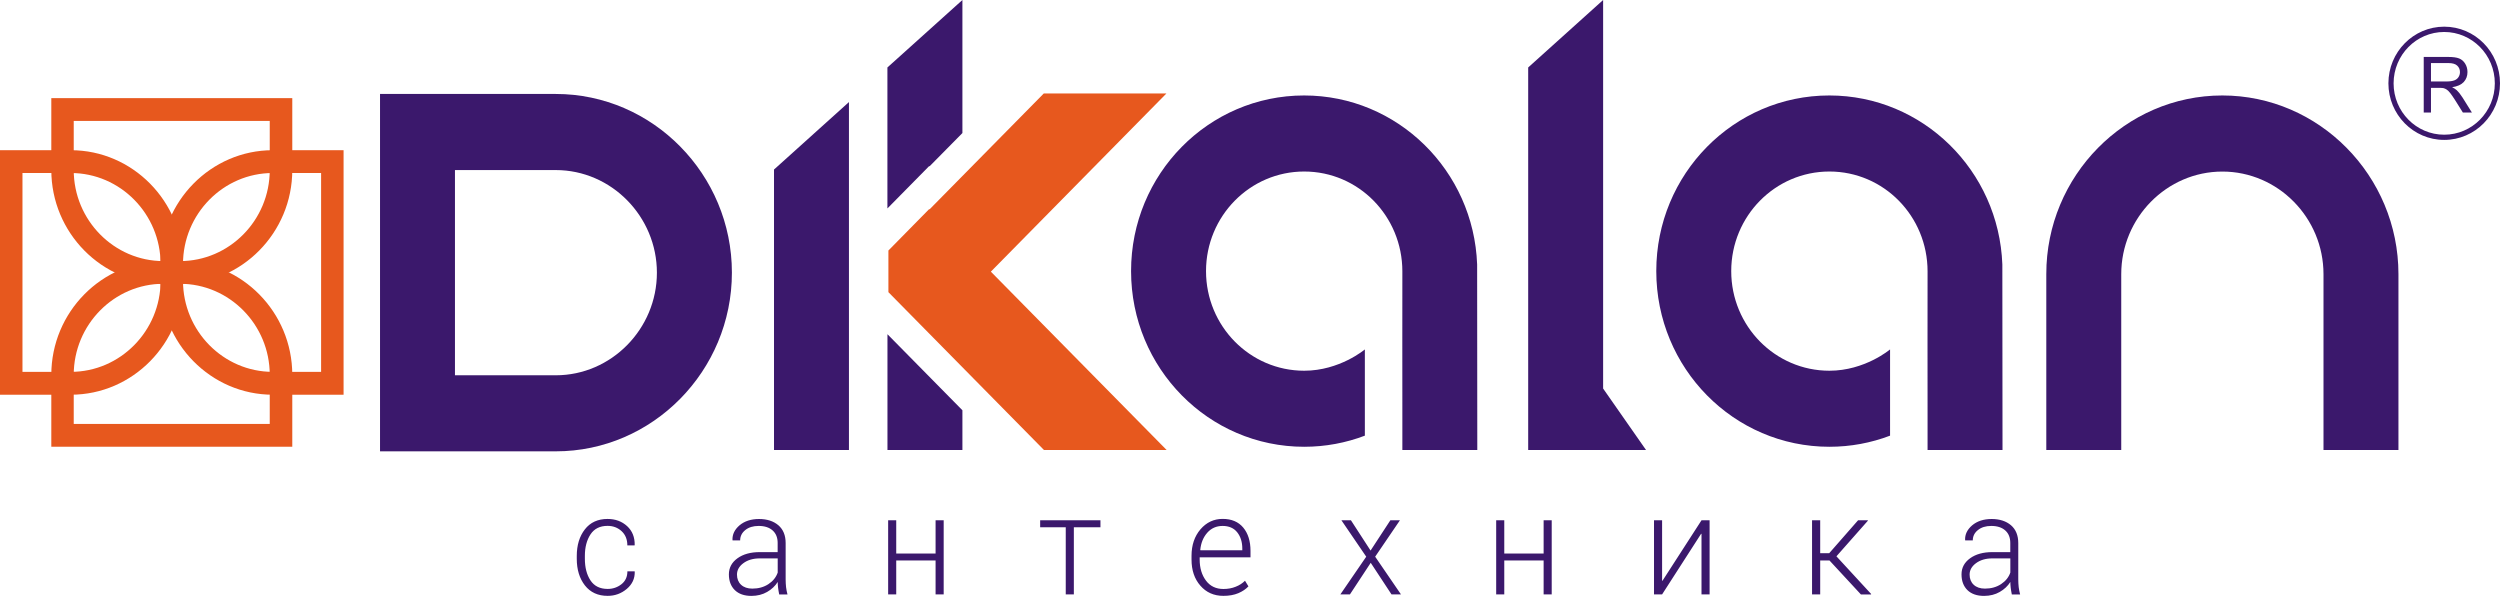 <svg width="193" height="46" viewBox="0 0 193 46" fill="none" xmlns="http://www.w3.org/2000/svg">
<g clip-path="url(#clip0_237_1380)">
<path fill-rule="evenodd" clip-rule="evenodd" d="M171.563 7.37C179.04 7.37 185.16 13.577 185.16 21.167V34.739H179.374V21.167C179.374 16.808 175.859 13.245 171.567 13.245C167.272 13.245 163.76 16.812 163.76 21.167V34.739H157.974V21.167C157.966 13.577 164.083 7.37 171.563 7.37Z" fill="#3B186C"/>
<path fill-rule="evenodd" clip-rule="evenodd" d="M56.503 21.047C56.503 28.632 50.386 34.843 42.906 34.843H29.338V34.739V28.972V13.125V7.254H35.123H42.906C50.382 7.254 56.503 13.461 56.503 21.047ZM35.123 28.972H42.906C47.189 28.972 50.713 25.397 50.713 21.051C50.713 16.705 47.189 13.129 42.906 13.129H35.123V28.972Z" fill="#3B186C"/>
<path fill-rule="evenodd" clip-rule="evenodd" d="M65.539 7.88V34.739H59.753V13.088L65.539 7.88Z" fill="#3B186C"/>
<path fill-rule="evenodd" clip-rule="evenodd" d="M74.298 0V10.271L71.758 12.843L71.734 12.819L68.508 16.091V5.208L74.298 0ZM74.298 31.673V34.739H68.512V25.803L74.298 31.673Z" fill="#3B186C"/>
<path fill-rule="evenodd" clip-rule="evenodd" d="M141.225 7.37C148.436 7.37 154.312 13.166 154.581 20.417L154.594 34.739H148.808V32.1C148.808 28.384 148.799 24.622 148.808 20.951C148.808 16.692 145.431 13.241 141.229 13.241C137.044 13.241 133.651 16.684 133.651 20.931C133.651 25.177 137.044 28.62 141.229 28.62C143.973 28.62 145.913 26.975 145.913 26.975V33.633C144.455 34.188 142.879 34.491 141.229 34.491C133.847 34.491 127.865 28.421 127.865 20.931C127.861 13.44 133.843 7.37 141.225 7.37Z" fill="#3B186C"/>
<path fill-rule="evenodd" clip-rule="evenodd" d="M100.679 7.37C107.89 7.37 113.766 13.166 114.035 20.417L114.047 34.739H108.262V32.1C108.262 28.384 108.253 24.622 108.262 20.951C108.262 16.692 104.885 13.241 100.683 13.241C96.498 13.241 93.105 16.684 93.105 20.931C93.105 25.177 96.498 28.62 100.683 28.62C103.427 28.62 105.367 26.975 105.367 26.975V33.633C103.909 34.188 102.329 34.491 100.683 34.491C93.301 34.491 87.319 28.421 87.319 20.931C87.315 13.44 93.297 7.37 100.679 7.37Z" fill="#3B186C"/>
<path fill-rule="evenodd" clip-rule="evenodd" d="M123.761 0V29.995L127.073 34.739H123.761H118.755H117.976V5.208L123.761 0Z" fill="#3B186C"/>
<path fill-rule="evenodd" clip-rule="evenodd" d="M71.733 16.141L68.585 19.34V22.555L80.594 34.739H90.063L76.494 20.972L90.046 7.217H80.578L71.758 16.166L71.733 16.141Z" fill="#E7581E"/>
<path fill-rule="evenodd" clip-rule="evenodd" d="M0 11.596H5.471C10.232 11.596 14.132 15.549 14.132 20.384V21.685C14.132 26.515 10.236 30.472 5.471 30.472H0V30.029V28.707V13.357V11.828V11.596ZM1.735 28.707H5.471C9.281 28.707 12.397 25.546 12.397 21.68V20.384C12.397 16.518 9.281 13.357 5.471 13.357H1.735V28.707Z" fill="#E7581E"/>
<path fill-rule="evenodd" clip-rule="evenodd" d="M26.524 11.596H21.053C16.292 11.596 12.393 15.549 12.393 20.384V21.685C12.393 26.515 16.288 30.472 21.053 30.472H26.524V30.029V28.707V13.357V11.828V11.596ZM24.789 28.707H21.053C17.243 28.707 14.128 25.546 14.128 21.68V20.384C14.128 16.518 17.243 13.357 21.053 13.357H24.789V28.707Z" fill="#E7581E"/>
<path fill-rule="evenodd" clip-rule="evenodd" d="M3.961 34.486V28.935C3.961 24.104 7.856 20.148 12.621 20.148H13.903C18.664 20.148 22.564 24.1 22.564 28.935V34.486H22.127H20.824H5.696H4.189H3.961ZM20.824 32.726V28.935C20.824 25.069 17.709 21.908 13.899 21.908H12.617C8.807 21.908 5.692 25.069 5.692 28.935V32.726H20.824Z" fill="#E7581E"/>
<path fill-rule="evenodd" clip-rule="evenodd" d="M3.961 7.578V13.129C3.961 17.96 7.856 21.917 12.621 21.917H13.903C18.664 21.917 22.564 17.964 22.564 13.129V7.578H22.127H20.824H5.696H4.189H3.961ZM20.824 9.338V13.129C20.824 16.995 17.709 20.156 13.899 20.156H12.617C8.807 20.156 5.692 16.995 5.692 13.129V9.338H20.824Z" fill="#E7581E"/>
<path fill-rule="evenodd" clip-rule="evenodd" d="M188.692 2.059C191.073 2.059 193 4.015 193 6.43C193 8.845 191.073 10.801 188.692 10.801C186.312 10.801 184.385 8.845 184.385 6.43C184.385 4.019 186.316 2.059 188.692 2.059ZM188.692 2.469C190.848 2.469 192.6 4.242 192.6 6.434C192.6 8.622 190.852 10.399 188.692 10.399C186.536 10.399 184.785 8.626 184.785 6.434C184.789 4.242 186.536 2.469 188.692 2.469Z" fill="#3B186C"/>
<path d="M187.112 8.684V4.396H188.986C189.362 4.396 189.652 4.433 189.844 4.512C190.04 4.59 190.195 4.723 190.313 4.918C190.432 5.112 190.489 5.328 190.489 5.564C190.489 5.871 190.391 6.123 190.199 6.335C190.003 6.542 189.705 6.674 189.301 6.732C189.448 6.803 189.562 6.877 189.64 6.948C189.803 7.101 189.958 7.292 190.101 7.52L190.832 8.688H190.134L189.574 7.793C189.411 7.536 189.276 7.337 189.17 7.201C189.064 7.064 188.97 6.969 188.884 6.915C188.802 6.861 188.717 6.824 188.631 6.803C188.57 6.79 188.464 6.782 188.321 6.782H187.671V8.688H187.112V8.684ZM187.671 6.289H188.872C189.129 6.289 189.325 6.26 189.472 6.206C189.615 6.152 189.725 6.065 189.799 5.949C189.872 5.833 189.909 5.705 189.909 5.564C189.909 5.361 189.836 5.195 189.693 5.063C189.55 4.93 189.321 4.868 189.007 4.868H187.671V6.289Z" fill="#3B186C"/>
<path d="M46.912 45.465C47.312 45.465 47.663 45.345 47.973 45.105C48.279 44.865 48.435 44.533 48.435 44.107H48.99L49.002 44.136C49.014 44.666 48.81 45.105 48.386 45.465C47.961 45.822 47.471 46 46.912 46C46.16 46 45.577 45.731 45.156 45.196C44.739 44.662 44.527 43.974 44.527 43.141V42.918C44.527 42.089 44.735 41.401 45.152 40.867C45.568 40.332 46.152 40.063 46.904 40.063C47.508 40.063 48.01 40.249 48.414 40.618C48.814 40.987 49.01 41.476 48.998 42.077L48.986 42.106H48.431C48.431 41.646 48.284 41.281 47.99 41.008C47.692 40.734 47.332 40.597 46.904 40.597C46.312 40.597 45.874 40.817 45.585 41.256C45.295 41.7 45.152 42.251 45.152 42.913V43.137C45.152 43.808 45.295 44.368 45.585 44.807C45.874 45.246 46.316 45.465 46.912 45.465ZM60.154 45.888C60.113 45.689 60.084 45.515 60.068 45.37C60.051 45.225 60.039 45.076 60.039 44.927C59.847 45.238 59.574 45.495 59.222 45.698C58.871 45.901 58.471 46 58.014 46.004C57.463 46.004 57.034 45.855 56.728 45.557C56.425 45.258 56.27 44.856 56.27 44.343C56.27 43.829 56.491 43.419 56.932 43.1C57.373 42.781 57.949 42.623 58.651 42.623H60.035V41.915C60.035 41.505 59.908 41.186 59.651 40.954C59.394 40.722 59.035 40.602 58.569 40.602C58.14 40.602 57.797 40.709 57.536 40.921C57.275 41.132 57.14 41.397 57.14 41.72H56.56L56.548 41.691C56.528 41.26 56.711 40.883 57.091 40.556C57.475 40.233 57.977 40.067 58.598 40.067C59.214 40.067 59.712 40.229 60.088 40.548C60.464 40.871 60.652 41.331 60.652 41.927V44.74C60.652 44.944 60.664 45.138 60.684 45.329C60.709 45.519 60.745 45.706 60.794 45.892H60.154V45.888ZM58.079 45.441C58.557 45.441 58.973 45.325 59.325 45.093C59.676 44.861 59.913 44.566 60.039 44.202V43.108H58.647C58.14 43.108 57.72 43.233 57.389 43.477C57.058 43.721 56.895 44.016 56.895 44.359C56.895 44.682 57.001 44.948 57.209 45.142C57.422 45.341 57.712 45.441 58.079 45.441ZM72.852 45.888H72.227V43.266H69.189V45.888H68.565V40.167H69.189V42.731H72.227V40.167H72.852V45.888ZM84.955 40.705H82.901V45.888H82.276V40.705H80.3V40.167H84.955V40.705ZM94.444 46C93.713 46 93.121 45.735 92.668 45.213C92.211 44.691 91.986 44.02 91.986 43.195V42.905C91.986 42.081 92.219 41.401 92.676 40.863C93.137 40.328 93.709 40.059 94.391 40.059C95.077 40.059 95.604 40.283 95.979 40.73C96.351 41.178 96.539 41.778 96.539 42.532V43.025H92.615V43.199C92.615 43.85 92.778 44.392 93.101 44.823C93.423 45.254 93.876 45.47 94.448 45.47C94.791 45.47 95.11 45.412 95.395 45.296C95.685 45.184 95.922 45.026 96.114 44.832L96.379 45.267C96.183 45.478 95.922 45.656 95.6 45.793C95.277 45.93 94.889 46 94.444 46ZM94.387 40.602C93.905 40.602 93.513 40.776 93.203 41.124C92.892 41.476 92.713 41.915 92.66 42.454L92.676 42.483H95.906V42.35C95.906 41.844 95.775 41.426 95.514 41.095C95.252 40.767 94.877 40.602 94.387 40.602ZM105.808 42.503L107.335 40.167H108.074L106.163 42.976L108.155 45.888H107.425L105.82 43.448L104.215 45.888H103.476L105.473 42.976L103.558 40.167H104.293L105.808 42.503ZM119.792 45.888H119.168V43.266H116.13V45.888H115.505V40.167H116.13V42.731H119.168V40.167H119.792V45.888ZM131.356 40.167H131.981V45.888H131.356V41.219L131.327 41.206L128.314 45.888H127.689V40.167H128.314V44.832L128.343 44.836L131.356 40.167ZM141.233 43.266H140.519V45.888H139.89V40.167H140.519V42.706H141.217L143.442 40.167H144.194L144.202 40.196L141.772 42.947L144.455 45.859L144.439 45.892H143.663L141.233 43.266ZM155.312 45.888C155.271 45.689 155.243 45.515 155.226 45.37C155.21 45.225 155.198 45.076 155.198 44.927C155.006 45.238 154.732 45.495 154.381 45.698C154.03 45.901 153.63 46 153.173 46.004C152.621 46.004 152.193 45.855 151.886 45.557C151.584 45.258 151.429 44.856 151.429 44.343C151.429 43.829 151.65 43.419 152.09 43.1C152.531 42.781 153.107 42.623 153.81 42.623H155.194V41.915C155.194 41.505 155.067 41.186 154.81 40.954C154.553 40.722 154.193 40.602 153.728 40.602C153.299 40.602 152.956 40.709 152.695 40.921C152.433 41.132 152.299 41.397 152.299 41.72H151.719L151.707 41.691C151.686 41.26 151.87 40.883 152.25 40.556C152.634 40.233 153.136 40.067 153.756 40.067C154.373 40.067 154.871 40.229 155.247 40.548C155.622 40.871 155.81 41.331 155.81 41.927V44.74C155.81 44.944 155.823 45.138 155.843 45.329C155.867 45.519 155.904 45.706 155.953 45.892H155.312V45.888ZM153.238 45.441C153.716 45.441 154.132 45.325 154.483 45.093C154.834 44.861 155.071 44.566 155.198 44.202V43.108H153.805C153.299 43.108 152.879 43.233 152.548 43.477C152.217 43.721 152.054 44.016 152.054 44.359C152.054 44.682 152.16 44.948 152.368 45.142C152.58 45.341 152.87 45.441 153.238 45.441Z" fill="#3B186C"/>
</g>
<defs>
<clipPath id="clip0_237_1380">
<rect width="193" height="46" fill="white"/>
</clipPath>
</defs>
</svg>
